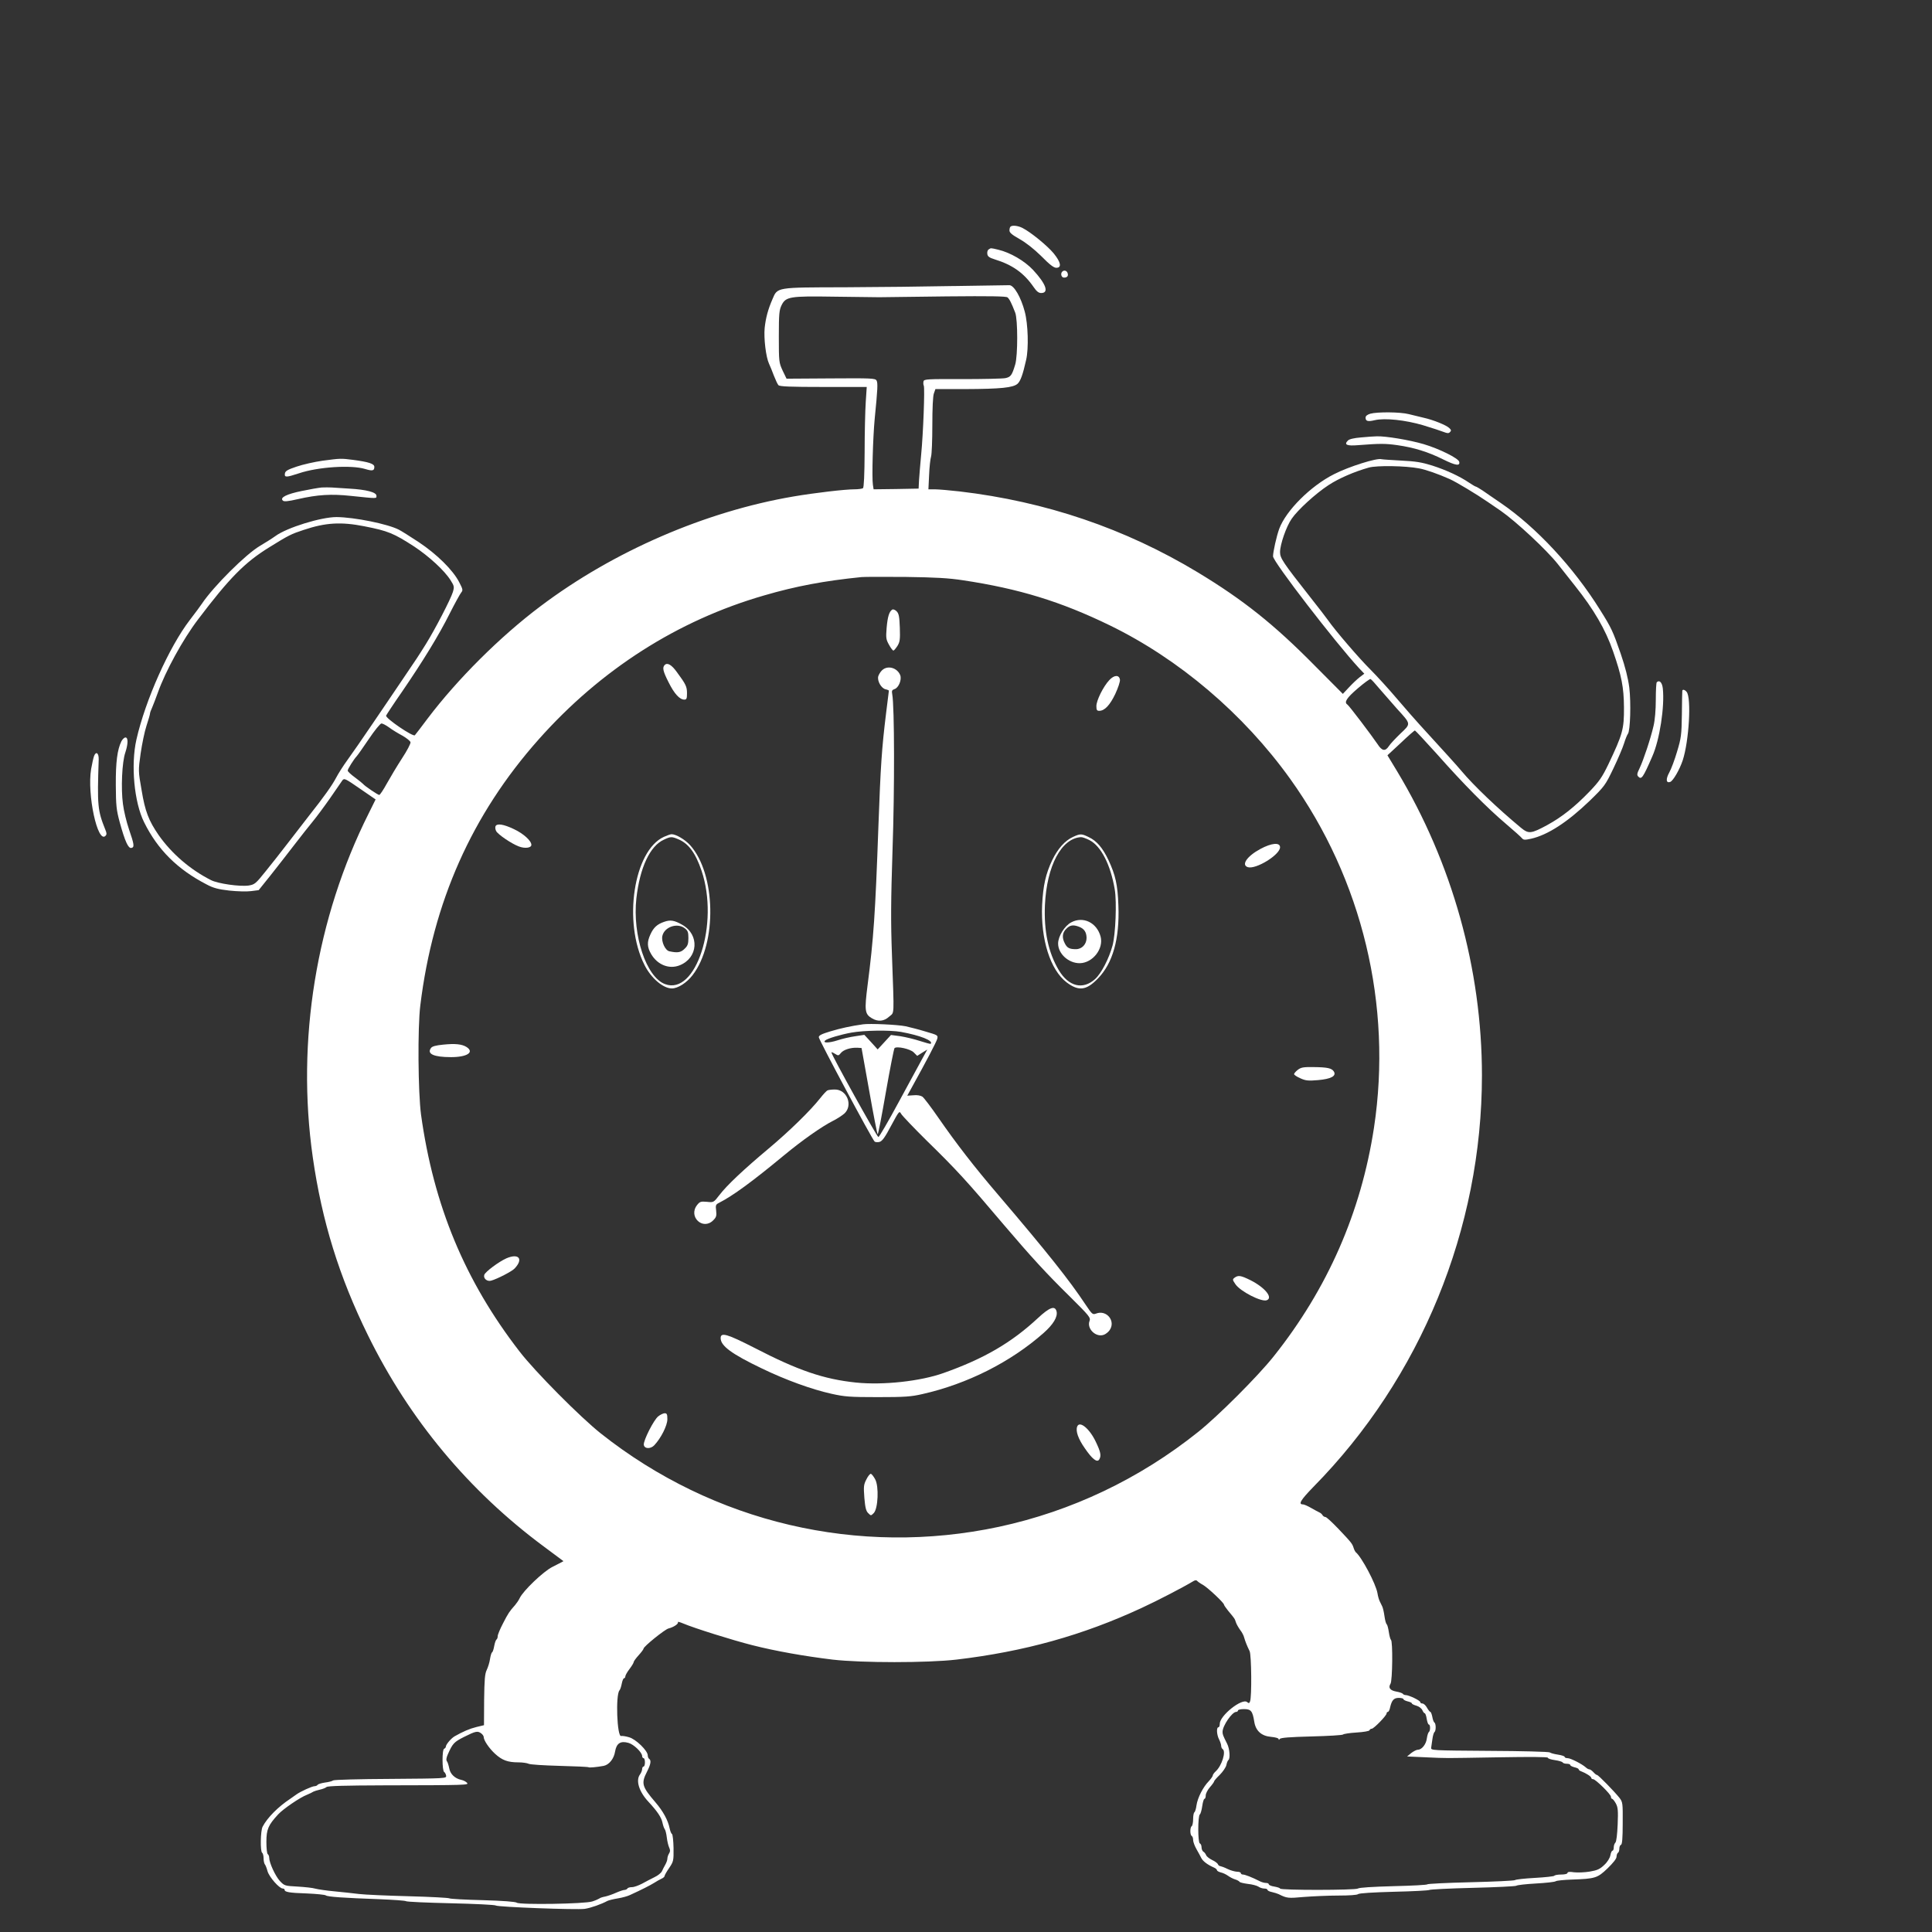 <?xml version="1.0" standalone="no"?>
<!DOCTYPE svg PUBLIC "-//W3C//DTD SVG 20010904//EN"
 "http://www.w3.org/TR/2001/REC-SVG-20010904/DTD/svg10.dtd">
<svg version="1.0" xmlns="http://www.w3.org/2000/svg"
 width="1378pt" height="1378pt" viewBox="0 0 1378 1378"
 preserveAspectRatio="xMidYMid meet">

<rect x="0" y="0" width="1378" height="1378" fill="#333333" stroke="none"/>

<g transform="translate(0,1378) scale(0.1,-0.1)"
fill="#ffffff" stroke="none">
<path d="M7207 12163 c-4 -3 -7 -16 -7 -27 0 -16 19 -31 72 -61 46 -26 102
-70 155 -122 60 -61 89 -83 107 -83 40 0 33 39 -18 102 -45 55 -164 152 -223
182 -33 17 -75 21 -86 9z"/>
<path d="M7052 12001 c-8 -4 -12 -19 -10 -32 2 -18 14 -27 53 -39 126 -39 207
-96 277 -197 21 -31 36 -43 54 -43 58 0 35 65 -58 165 -61 65 -163 124 -248
144 -55 13 -52 13 -68 2z"/>
<path d="M7577 11843 c-15 -14 -7 -43 12 -43 24 0 33 13 25 34 -6 16 -25 21
-37 9z"/>
<path d="M6810 11740 c-201 -4 -555 -8 -787 -9 -488 -1 -477 1 -513 -84 -33
-76 -48 -134 -56 -206 -7 -75 9 -208 31 -255 8 -17 24 -56 35 -86 12 -30 26
-61 32 -67 8 -10 84 -13 320 -13 l310 0 -7 -107 c-4 -60 -8 -220 -8 -358 -1
-160 -5 -253 -12 -257 -5 -4 -33 -8 -60 -8 -68 0 -282 -25 -435 -51 -629 -107
-1285 -391 -1805 -783 -289 -217 -594 -522 -805 -801 -45 -60 -86 -114 -91
-119 -12 -14 -212 122 -205 140 3 7 54 85 114 171 151 221 262 402 339 556 37
73 74 140 82 150 14 17 13 23 -14 75 -45 87 -159 199 -288 285 -62 41 -126 81
-142 89 -80 41 -317 89 -445 90 -110 0 -353 -75 -435 -135 -22 -16 -71 -47
-110 -70 -101 -59 -332 -289 -415 -413 -8 -13 -47 -65 -86 -116 -148 -193
-317 -571 -381 -853 -41 -181 -16 -448 55 -590 97 -196 238 -336 447 -444 47
-25 82 -34 160 -43 56 -6 125 -8 155 -4 l55 7 85 106 c47 59 123 157 170 218
47 61 106 136 131 166 25 30 80 104 122 164 42 61 82 118 89 129 13 17 21 13
125 -59 l112 -77 -49 -99 c-375 -747 -518 -1623 -399 -2454 65 -454 188 -852
394 -1270 295 -600 719 -1109 1253 -1505 l141 -105 -32 -17 c-18 -9 -39 -20
-47 -24 -63 -31 -210 -171 -234 -224 -6 -13 -21 -35 -32 -48 -41 -46 -49 -58
-86 -130 -21 -40 -38 -81 -38 -91 0 -11 -4 -22 -9 -25 -5 -4 -12 -24 -16 -46
-4 -22 -10 -42 -15 -45 -5 -3 -11 -24 -15 -48 -3 -23 -14 -58 -23 -77 -14 -28
-17 -70 -19 -215 l-1 -180 -54 -13 c-49 -12 -97 -33 -155 -66 -25 -14 -63 -59
-63 -74 0 -6 -6 -12 -12 -15 -16 -5 -15 -156 0 -166 6 -3 12 -15 14 -26 3 -20
-3 -20 -396 -23 -220 -1 -404 -6 -410 -11 -6 -5 -32 -12 -58 -15 -26 -4 -50
-11 -53 -17 -4 -5 -13 -9 -21 -9 -18 0 -101 -38 -130 -59 -12 -9 -32 -23 -44
-31 -86 -57 -163 -134 -197 -199 -15 -28 -18 -177 -3 -186 5 -3 10 -21 10 -39
0 -17 4 -36 8 -42 5 -5 14 -27 20 -50 12 -42 84 -124 109 -124 7 0 13 -4 13
-9 0 -16 33 -22 158 -26 69 -3 130 -9 136 -14 13 -10 127 -18 381 -27 99 -4
185 -10 190 -14 6 -5 150 -11 320 -15 171 -4 315 -11 321 -16 14 -11 576 -32
634 -24 42 6 119 33 163 57 11 5 44 13 75 18 31 5 70 16 86 24 79 36 144 69
171 86 17 11 40 24 53 30 12 5 22 14 22 19 0 6 15 32 33 58 31 46 32 52 31
142 -1 51 -6 96 -11 100 -6 3 -13 22 -17 41 -11 56 -46 121 -101 185 -97 113
-103 135 -60 219 27 53 31 81 15 91 -5 3 -10 14 -10 25 0 33 -85 116 -133 129
-23 7 -49 11 -57 9 -29 -6 -40 291 -12 325 6 6 13 29 17 50 4 20 11 37 16 37
5 0 9 6 9 13 0 7 13 31 30 53 16 21 30 44 30 50 0 5 16 27 35 48 19 21 35 42
35 47 0 15 151 137 178 144 37 9 74 34 67 45 -3 5 13 1 37 -9 80 -34 351 -119
493 -155 169 -43 375 -79 573 -103 205 -24 679 -24 884 0 482 57 900 173 1322
369 113 52 299 149 365 189 14 9 24 10 29 4 4 -5 23 -19 42 -29 35 -20 150
-128 150 -141 0 -4 14 -24 30 -44 46 -55 47 -56 55 -82 4 -13 18 -37 30 -54
13 -16 26 -41 29 -55 8 -27 18 -54 39 -97 13 -28 16 -326 3 -358 -5 -14 -9
-15 -21 -5 -36 30 -195 -96 -195 -155 0 -14 -4 -25 -10 -25 -15 0 -12 -54 5
-86 8 -16 15 -37 15 -46 0 -9 5 -20 10 -23 27 -16 -5 -119 -49 -159 -12 -11
-21 -24 -21 -30 0 -5 -13 -24 -29 -41 -40 -41 -79 -117 -87 -171 -3 -24 -10
-47 -15 -50 -5 -3 -9 -25 -9 -49 0 -24 -5 -47 -10 -50 -13 -8 -13 -62 0 -70 6
-3 10 -16 10 -29 0 -13 11 -43 25 -67 14 -24 28 -51 32 -59 11 -24 45 -50 91
-70 12 -5 22 -14 22 -19 0 -5 12 -12 27 -16 15 -3 38 -14 52 -24 14 -10 37
-22 51 -26 14 -4 28 -12 31 -17 3 -5 30 -11 60 -15 30 -3 63 -12 74 -19 11 -8
30 -14 42 -14 13 0 23 -4 23 -9 0 -5 14 -13 32 -16 18 -4 39 -11 48 -15 60
-30 67 -30 180 -20 63 5 174 10 245 10 78 0 135 4 141 10 7 7 107 13 255 17
134 3 249 9 254 13 6 4 145 11 310 15 165 4 305 11 310 15 6 5 69 12 140 16
72 4 135 11 141 16 7 5 58 10 115 12 167 6 182 10 255 80 40 39 64 69 64 83 0
12 5 25 10 28 6 3 10 17 10 30 0 13 5 25 12 27 8 3 12 48 12 154 1 145 0 151
-24 182 -35 44 -150 162 -159 162 -5 0 -16 9 -26 20 -10 11 -23 20 -28 20 -6
0 -18 6 -26 14 -28 25 -109 66 -130 66 -12 0 -21 4 -21 9 0 5 -21 12 -47 16
-27 4 -53 11 -59 16 -6 5 -199 10 -430 11 -413 3 -419 3 -416 23 2 11 5 39 9
63 3 23 10 45 14 48 12 7 12 61 0 68 -5 3 -12 22 -15 41 -4 19 -10 35 -14 35
-4 0 -15 14 -24 30 -9 17 -24 30 -33 30 -8 0 -15 4 -15 10 0 11 -81 50 -104
50 -8 0 -17 4 -20 9 -4 5 -24 12 -47 16 -44 8 -59 27 -41 56 14 22 17 305 3
313 -4 3 -11 28 -15 55 -4 28 -11 53 -15 56 -5 3 -12 28 -16 57 -4 29 -11 60
-16 70 -5 10 -13 26 -18 37 -5 10 -13 36 -16 57 -11 67 -114 261 -156 294 -3
3 -10 16 -14 29 -10 31 -14 37 -109 137 -44 46 -85 84 -92 84 -7 0 -17 6 -21
13 -4 8 -15 17 -23 20 -8 4 -35 18 -59 32 -24 14 -50 25 -57 25 -36 0 -18 30
73 124 767 778 1203 1843 1203 2936 0 757 -212 1516 -605 2169 l-69 114 95 88
c51 49 97 89 101 89 3 0 73 -75 156 -167 192 -217 361 -387 492 -498 58 -49
110 -96 116 -104 10 -12 20 -13 65 -3 119 27 260 119 416 269 108 105 113 112
171 233 33 69 67 149 76 179 9 29 21 59 27 67 17 21 23 221 10 330 -9 68 -28
144 -61 241 -56 161 -66 184 -148 314 -188 302 -454 588 -707 761 -49 34 -109
74 -131 90 -23 15 -45 28 -49 28 -3 0 -25 13 -49 29 -63 43 -159 88 -262 121
-74 23 -117 30 -220 35 -71 4 -134 8 -141 10 -32 10 -233 -53 -338 -107 -167
-84 -343 -260 -391 -390 -19 -52 -44 -164 -44 -196 0 -38 444 -614 613 -797
l38 -40 -33 -25 c-18 -14 -52 -46 -76 -72 l-44 -47 -202 203 c-289 293 -509
468 -833 664 -519 313 -1085 505 -1698 577 -71 8 -151 15 -176 15 l-47 0 5
103 c2 56 9 115 14 131 5 16 9 117 9 224 0 118 4 208 11 226 l11 31 212 0
c256 1 342 10 374 38 21 20 37 63 61 170 19 81 14 257 -10 345 -27 102 -76
187 -109 188 -14 0 -189 -3 -390 -6z m-540 -80 c36 1 253 3 484 6 309 3 422 1
432 -7 14 -12 28 -39 55 -109 19 -48 19 -308 0 -370 -23 -77 -32 -89 -70 -97
-20 -4 -158 -7 -308 -7 -249 1 -272 0 -276 -16 -2 -9 -2 -23 2 -31 8 -18 -4
-341 -19 -494 -6 -66 -13 -147 -15 -180 l-3 -60 -160 -3 -161 -2 -5 32 c-8 50
0 337 13 473 21 210 23 254 13 271 -9 16 -36 17 -326 15 l-316 -2 -28 58 c-26
57 -27 62 -27 243 0 164 3 189 20 224 30 60 60 65 370 60 143 -2 289 -4 325
-4z m3853 -1221 c47 -9 134 -39 217 -76 47 -21 190 -107 270 -162 36 -25 79
-54 95 -65 109 -76 326 -278 406 -379 40 -51 96 -121 124 -157 133 -167 216
-309 270 -465 61 -175 77 -257 78 -400 1 -156 -9 -191 -112 -408 -44 -91 -65
-121 -134 -193 -106 -110 -198 -182 -300 -238 -118 -64 -134 -65 -190 -19
-164 136 -336 300 -423 404 -34 41 -121 136 -298 330 -28 30 -100 113 -161
184 -60 71 -147 166 -191 210 -76 75 -251 278 -303 353 -13 19 -69 91 -125
162 -196 249 -216 279 -216 322 0 54 44 182 83 238 43 63 171 180 263 240 73
48 184 96 287 125 57 16 262 13 360 -6z m-7523 -413 c168 -33 207 -49 354
-144 107 -71 217 -172 260 -241 26 -41 27 -47 16 -84 -15 -50 -127 -266 -193
-372 -54 -86 -58 -93 -175 -265 -43 -63 -134 -199 -204 -301 -69 -102 -150
-219 -180 -260 -30 -41 -66 -98 -81 -127 -28 -53 -85 -134 -192 -269 -33 -42
-100 -129 -150 -194 -49 -64 -123 -158 -163 -207 -68 -85 -76 -91 -118 -98
-63 -9 -218 13 -268 38 -149 75 -281 189 -374 321 -71 103 -97 169 -122 321
-24 137 -24 139 -7 261 10 68 28 157 42 199 14 42 25 81 25 87 0 6 7 25 15 42
8 18 26 66 41 107 53 150 178 379 286 521 224 296 333 407 508 515 140 87 157
95 245 124 158 53 268 59 435 26z m4270 -385 c398 -60 695 -151 1045 -321 495
-241 955 -632 1287 -1095 515 -718 730 -1616 598 -2488 -92 -603 -331 -1149
-716 -1632 -112 -141 -397 -426 -539 -539 -419 -335 -904 -565 -1420 -676
-1002 -214 -2036 29 -2840 666 -147 117 -469 441 -579 584 -390 504 -613 1041
-703 1690 -21 157 -25 621 -5 780 90 736 368 1360 843 1895 443 499 992 850
1609 1028 226 66 428 104 695 131 22 2 164 2 315 1 213 -3 306 -8 410 -24z
m2968 -772 c30 -35 86 -99 125 -143 103 -113 102 -106 25 -179 -35 -34 -73
-74 -82 -89 -26 -39 -49 -35 -81 15 -42 62 -203 275 -215 282 -25 16 -5 47 73
114 45 39 87 69 92 68 6 -2 34 -33 63 -68z m-7062 -278 c21 -16 64 -42 94 -58
30 -17 56 -38 58 -47 2 -9 -25 -61 -60 -114 -35 -54 -83 -134 -108 -179 -25
-46 -50 -83 -55 -83 -10 0 -104 64 -115 78 -3 4 -29 25 -57 46 -29 21 -53 43
-53 50 0 11 44 81 64 102 6 6 45 61 86 122 41 61 82 112 91 112 8 0 33 -13 55
-29z m7234 -6930 c0 -5 14 -12 30 -16 17 -4 30 -10 30 -14 0 -5 15 -12 33 -17
18 -5 36 -19 42 -32 5 -12 13 -22 17 -22 4 0 11 -18 14 -40 4 -22 10 -40 15
-40 12 0 12 -47 0 -54 -4 -3 -11 -23 -14 -45 -5 -42 -36 -81 -64 -81 -10 0
-31 -11 -48 -24 l-29 -24 134 -6 c164 -7 98 -7 518 0 232 4 352 3 352 -3 0 -6
22 -13 50 -17 27 -4 52 -11 55 -16 3 -6 17 -10 31 -10 13 0 24 -4 24 -9 0 -5
14 -12 30 -16 17 -4 30 -10 30 -15 0 -4 8 -11 18 -14 34 -13 72 -37 72 -47 0
-5 6 -9 13 -9 17 0 127 -108 127 -125 0 -8 4 -15 8 -15 5 0 17 -15 27 -33 15
-28 17 -51 13 -150 -3 -71 -9 -122 -16 -129 -7 -7 -12 -22 -12 -35 0 -13 -4
-23 -9 -23 -5 0 -12 -15 -15 -33 -4 -20 -21 -48 -44 -69 -30 -29 -49 -38 -103
-47 -36 -6 -87 -8 -112 -5 -32 5 -47 3 -47 -5 0 -6 -18 -11 -44 -11 -25 0 -47
-4 -50 -9 -3 -4 -65 -11 -138 -15 -73 -4 -137 -11 -143 -16 -5 -4 -148 -11
-317 -15 -170 -4 -308 -11 -308 -15 0 -4 -108 -10 -241 -13 -148 -4 -246 -10
-254 -17 -15 -12 -555 -13 -555 0 0 4 -18 10 -40 14 -22 3 -40 11 -40 16 0 6
-9 10 -21 10 -11 0 -33 6 -47 14 -49 25 -102 46 -117 46 -8 0 -15 5 -15 10 0
6 -12 10 -27 10 -16 1 -46 9 -68 20 -22 11 -45 19 -51 20 -7 0 -14 6 -17 13
-3 8 -22 22 -42 31 -20 10 -39 25 -42 34 -4 9 -12 21 -20 25 -7 4 -13 19 -13
32 0 13 -6 25 -12 27 -15 5 -15 197 0 207 5 3 13 30 17 59 4 28 11 52 16 52 5
0 9 11 9 25 0 13 14 40 30 58 17 19 30 38 30 42 0 4 18 25 40 46 22 22 43 53
47 69 3 17 10 33 14 36 15 9 10 80 -8 116 -31 61 -33 68 -33 86 0 43 68 142
97 142 7 0 13 5 13 10 0 6 19 10 43 10 50 0 61 -14 73 -89 10 -66 51 -103 120
-109 31 -3 54 -9 54 -16 0 -7 3 -7 8 1 6 9 71 14 227 18 120 3 221 9 225 14 3
4 45 11 95 14 51 3 91 10 93 16 2 6 9 11 16 11 15 0 106 94 106 109 0 6 4 11
9 11 5 0 13 14 16 32 12 52 27 68 62 68 18 0 33 -4 33 -9z m-6577 -245 c9 -7
17 -18 17 -25 0 -24 38 -80 80 -119 51 -47 91 -62 168 -62 29 0 62 -5 72 -10
11 -6 110 -12 221 -15 112 -3 205 -7 207 -10 5 -4 60 1 108 10 39 8 73 51 81
102 10 59 39 78 95 62 38 -10 98 -68 98 -94 0 -8 5 -15 10 -15 6 0 10 -13 10
-30 0 -16 -4 -30 -10 -30 -5 0 -10 -8 -10 -18 0 -10 -7 -27 -15 -38 -32 -42
-8 -122 59 -194 65 -70 93 -112 101 -150 4 -19 11 -40 16 -46 5 -6 12 -33 15
-60 3 -27 11 -59 17 -72 8 -17 8 -28 -1 -42 -7 -11 -12 -28 -12 -37 0 -10 -7
-29 -15 -43 -8 -14 -19 -35 -24 -47 -6 -12 -29 -31 -53 -42 -24 -12 -63 -32
-88 -46 -25 -13 -57 -25 -72 -25 -15 0 -30 -4 -33 -10 -3 -5 -13 -10 -21 -10
-8 0 -35 -9 -60 -20 -24 -11 -59 -23 -77 -27 -17 -3 -37 -9 -42 -14 -6 -4 -28
-14 -50 -21 -52 -18 -519 -25 -539 -9 -9 7 -100 14 -242 18 -126 3 -233 9
-239 13 -5 4 -136 11 -289 15 -154 4 -314 11 -355 16 -42 5 -121 14 -176 19
-55 5 -116 14 -135 19 -19 6 -77 12 -128 15 -90 5 -93 5 -126 40 -32 35 -76
130 -76 166 0 10 -5 22 -10 25 -6 3 -10 43 -10 88 0 89 13 119 84 196 36 39
156 121 206 140 19 8 40 18 45 22 6 3 26 10 45 14 19 4 41 12 49 19 10 8 130
11 405 12 605 1 610 2 597 18 -7 8 -25 18 -41 21 -46 10 -79 42 -86 83 -4 20
-11 43 -16 49 -7 9 -5 25 6 50 35 79 44 88 117 125 82 41 96 44 122 24z"/>
<path d="M6364 9432 c-22 -14 -33 -51 -40 -129 -6 -73 -4 -85 17 -122 12 -22
26 -41 31 -41 5 0 17 15 29 33 17 28 20 45 17 130 -3 80 -7 101 -23 117 -11
11 -25 16 -31 12z"/>
<path d="M4741 9037 c-18 -18 -13 -44 29 -126 40 -80 78 -121 111 -121 16 0
19 8 19 45 0 47 -7 63 -72 151 -38 53 -68 70 -87 51z"/>
<path d="M6292 9000 c-12 -11 -24 -31 -28 -44 -8 -33 21 -84 51 -92 14 -3 25
-8 25 -10 0 -2 -9 -75 -20 -161 -31 -253 -39 -373 -55 -813 -22 -619 -34 -794
-77 -1127 -23 -181 -20 -206 31 -236 44 -26 86 -22 123 12 38 34 36 -15 20
436 -9 243 -8 387 4 755 15 427 14 1020 -2 1107 -5 26 -2 32 16 38 29 9 53 66
41 99 -21 53 -89 73 -129 36z"/>
<path d="M7912 8929 c-43 -46 -92 -145 -92 -185 0 -28 4 -34 20 -34 39 0 77
41 115 121 20 43 35 88 33 101 -5 36 -41 35 -76 -3z"/>
<path d="M3534 7886 c-3 -8 -1 -23 5 -34 13 -24 108 -89 161 -109 43 -17 90
-11 90 11 0 29 -56 80 -124 112 -75 36 -123 43 -132 20z"/>
<path d="M4735 7811 c-215 -98 -293 -609 -138 -914 47 -94 133 -167 195 -167
43 0 106 40 148 95 176 228 166 723 -18 927 -35 39 -100 78 -132 78 -8 0 -33
-9 -55 -19z m103 -17 c73 -30 123 -98 166 -225 127 -377 -40 -892 -261 -808
-134 50 -233 349 -204 612 25 220 97 373 196 418 49 23 56 23 103 3z"/>
<path d="M4737 7205 c-50 -17 -76 -41 -98 -90 -25 -54 -24 -90 6 -141 45 -76
128 -109 203 -79 132 53 143 218 18 289 -56 32 -85 37 -129 21z m147 -46 c22
-17 26 -28 26 -70 0 -40 -5 -55 -25 -74 -28 -29 -51 -33 -111 -20 -29 6 -58
68 -50 108 13 65 106 98 160 56z"/>
<path d="M7654 7811 c-58 -26 -110 -85 -149 -166 -47 -99 -65 -182 -72 -320
-11 -244 58 -463 175 -552 85 -64 140 -58 222 27 107 109 156 283 147 520 -5
150 -21 219 -71 326 -41 86 -83 136 -140 163 -51 25 -60 26 -112 2z m116 -23
c83 -42 151 -175 181 -352 15 -90 6 -320 -16 -401 -26 -94 -80 -198 -124 -238
-87 -79 -189 -54 -259 63 -75 126 -107 278 -99 465 13 279 117 476 257 484 9
1 36 -9 60 -21z"/>
<path d="M7640 7201 c-47 -25 -93 -99 -93 -151 0 -73 75 -141 155 -140 92 2
171 103 148 190 -27 100 -125 147 -210 101z m56 -31 c37 -14 53 -38 54 -79 0
-46 -33 -81 -76 -81 -46 0 -63 9 -79 41 -22 41 -18 77 10 104 26 27 49 31 91
15z"/>
<path d="M8990 7725 c-95 -51 -139 -114 -90 -130 57 -18 230 88 230 142 0 36
-60 31 -140 -12z"/>
<path d="M6155 6474 c-86 -12 -158 -28 -232 -50 -63 -19 -83 -29 -83 -42 0
-17 378 -724 398 -744 5 -5 21 -6 34 -3 20 5 39 31 84 116 56 104 59 108 71
85 7 -13 90 -100 184 -193 210 -205 286 -288 548 -598 197 -231 300 -344 474
-515 137 -136 147 -148 138 -172 -21 -55 46 -120 103 -98 13 5 31 19 40 32 46
65 -21 148 -96 119 -25 -9 -28 -6 -74 62 -116 175 -268 367 -627 788 -171 200
-293 358 -425 548 -51 74 -102 141 -113 149 -12 8 -37 13 -64 10 l-44 -3 33
60 c106 192 175 323 181 346 6 25 4 26 -82 51 -48 15 -113 31 -143 38 -59 12
-256 21 -305 14z m271 -54 c137 -25 234 -63 212 -85 -2 -2 -36 7 -76 20 -39
13 -102 28 -139 34 l-68 9 -47 -51 -48 -52 -47 52 -48 52 -65 -10 c-36 -5 -94
-18 -129 -30 -60 -19 -106 -19 -85 0 15 14 110 42 187 56 89 16 273 19 353 5z
m-226 -422 c30 -170 57 -308 60 -308 4 0 30 136 59 303 29 166 57 306 61 311
15 16 112 -5 137 -30 l25 -25 36 23 36 22 -33 -60 c-17 -32 -94 -173 -169
-311 -75 -139 -141 -253 -147 -253 -10 0 -335 586 -335 604 0 3 11 -1 25 -10
24 -15 26 -15 43 6 19 23 69 39 117 37 l30 -2 55 -307z"/>
<path d="M3160 6329 c-51 -5 -78 -12 -86 -24 -31 -42 20 -65 143 -65 115 0
168 35 111 72 -33 21 -82 26 -168 17z"/>
<path d="M9256 6149 c-14 -11 -26 -25 -26 -30 0 -6 20 -19 45 -30 37 -17 57
-19 125 -13 93 8 133 29 114 61 -15 24 -45 31 -145 32 -73 1 -90 -2 -113 -20z"/>
<path d="M5903 6003 c-7 -2 -31 -28 -53 -56 -72 -91 -221 -236 -370 -361 -174
-146 -295 -259 -349 -330 -41 -53 -41 -53 -89 -48 -44 4 -51 1 -70 -23 -65
-83 41 -183 115 -109 22 22 25 32 21 69 -5 39 -3 44 21 56 98 50 235 150 461
337 133 110 271 207 354 249 28 14 63 37 79 51 63 59 17 173 -70 171 -21 0
-44 -3 -50 -6z"/>
<path d="M3612 4805 c-54 -24 -151 -96 -158 -118 -8 -26 21 -50 50 -41 43 12
148 66 167 87 64 68 29 110 -59 72z"/>
<path d="M8806 4667 c-16 -12 -16 -15 6 -47 35 -51 185 -128 223 -114 47 18
-13 91 -116 143 -69 34 -87 37 -113 18z"/>
<path d="M7402 4378 c-188 -175 -384 -289 -672 -391 -165 -59 -432 -88 -625
-68 -230 24 -412 86 -723 247 -194 99 -242 114 -242 70 0 -55 76 -112 295
-217 170 -82 355 -149 495 -180 94 -21 130 -24 330 -24 194 0 238 3 320 22
319 72 629 228 864 436 69 61 101 115 92 153 -11 44 -49 31 -134 -48z"/>
<path d="M4695 3678 c-32 -25 -107 -173 -103 -203 4 -30 49 -31 75 -3 48 51
93 141 93 185 0 35 -3 43 -19 43 -10 0 -31 -10 -46 -22z"/>
<path d="M7683 3605 c-12 -32 7 -87 54 -154 53 -78 88 -105 103 -81 16 26 11
53 -24 126 -45 95 -116 153 -133 109z"/>
<path d="M6180 3229 c-20 -38 -21 -51 -15 -132 6 -70 12 -94 27 -109 20 -20
20 -20 40 0 31 31 38 192 10 241 -10 19 -24 37 -30 39 -6 2 -21 -16 -32 -39z"/>
<path d="M9773 10829 c-22 -7 -33 -16 -33 -28 0 -25 16 -30 65 -18 73 17 220
1 345 -36 63 -19 130 -41 147 -48 26 -10 35 -11 45 -1 10 10 9 16 -4 28 -20
21 -115 59 -182 74 -28 7 -76 18 -107 26 -62 16 -226 17 -276 3z"/>
<path d="M9707 10660 c-50 -4 -83 -12 -93 -22 -30 -30 -8 -40 74 -33 156 12
191 12 278 0 119 -17 220 -48 328 -102 87 -43 121 -49 114 -17 -5 25 -142 93
-253 126 -102 30 -271 58 -335 56 -19 0 -70 -4 -113 -8z"/>
<path d="M2301 10494 c-57 -8 -141 -27 -185 -42 -66 -22 -82 -32 -84 -50 -4
-28 9 -28 100 2 136 46 373 61 472 31 53 -16 66 -13 66 15 0 22 -39 35 -152
50 -88 11 -87 11 -217 -6z"/>
<path d="M2295 10303 c-22 -2 -86 -13 -143 -25 -108 -22 -157 -47 -135 -68 8
-9 34 -7 108 10 140 32 238 38 378 23 193 -20 182 -20 182 1 0 25 -71 44 -195
51 -52 3 -108 7 -125 8 -16 1 -48 1 -70 0z"/>
<path d="M11817 8914 c-4 -4 -7 -60 -7 -125 0 -72 -6 -144 -16 -186 -21 -92
-72 -244 -99 -301 -19 -39 -21 -49 -10 -61 23 -23 33 -10 100 144 53 119 89
357 75 485 -5 43 -24 62 -43 44z"/>
<path d="M11999 8853 c-1 -5 -2 -80 -3 -168 -2 -146 -5 -169 -34 -265 -17 -58
-42 -125 -56 -150 -26 -47 -23 -78 7 -67 21 8 67 88 89 154 45 137 63 446 28
488 -13 16 -29 20 -31 8z"/>
<path d="M866 8493 c-29 -59 -41 -147 -40 -313 1 -147 4 -176 28 -265 37 -135
61 -188 83 -183 23 5 21 23 -17 133 -17 50 -37 131 -43 180 -15 110 -7 300 17
368 20 61 21 107 1 107 -8 0 -21 -12 -29 -27z"/>
<path d="M671 8388 c-5 -13 -14 -54 -21 -93 -30 -180 46 -533 102 -477 10 10
10 19 -1 45 -55 137 -58 170 -47 501 1 45 -19 60 -33 24z"/>
</g>
</svg>

